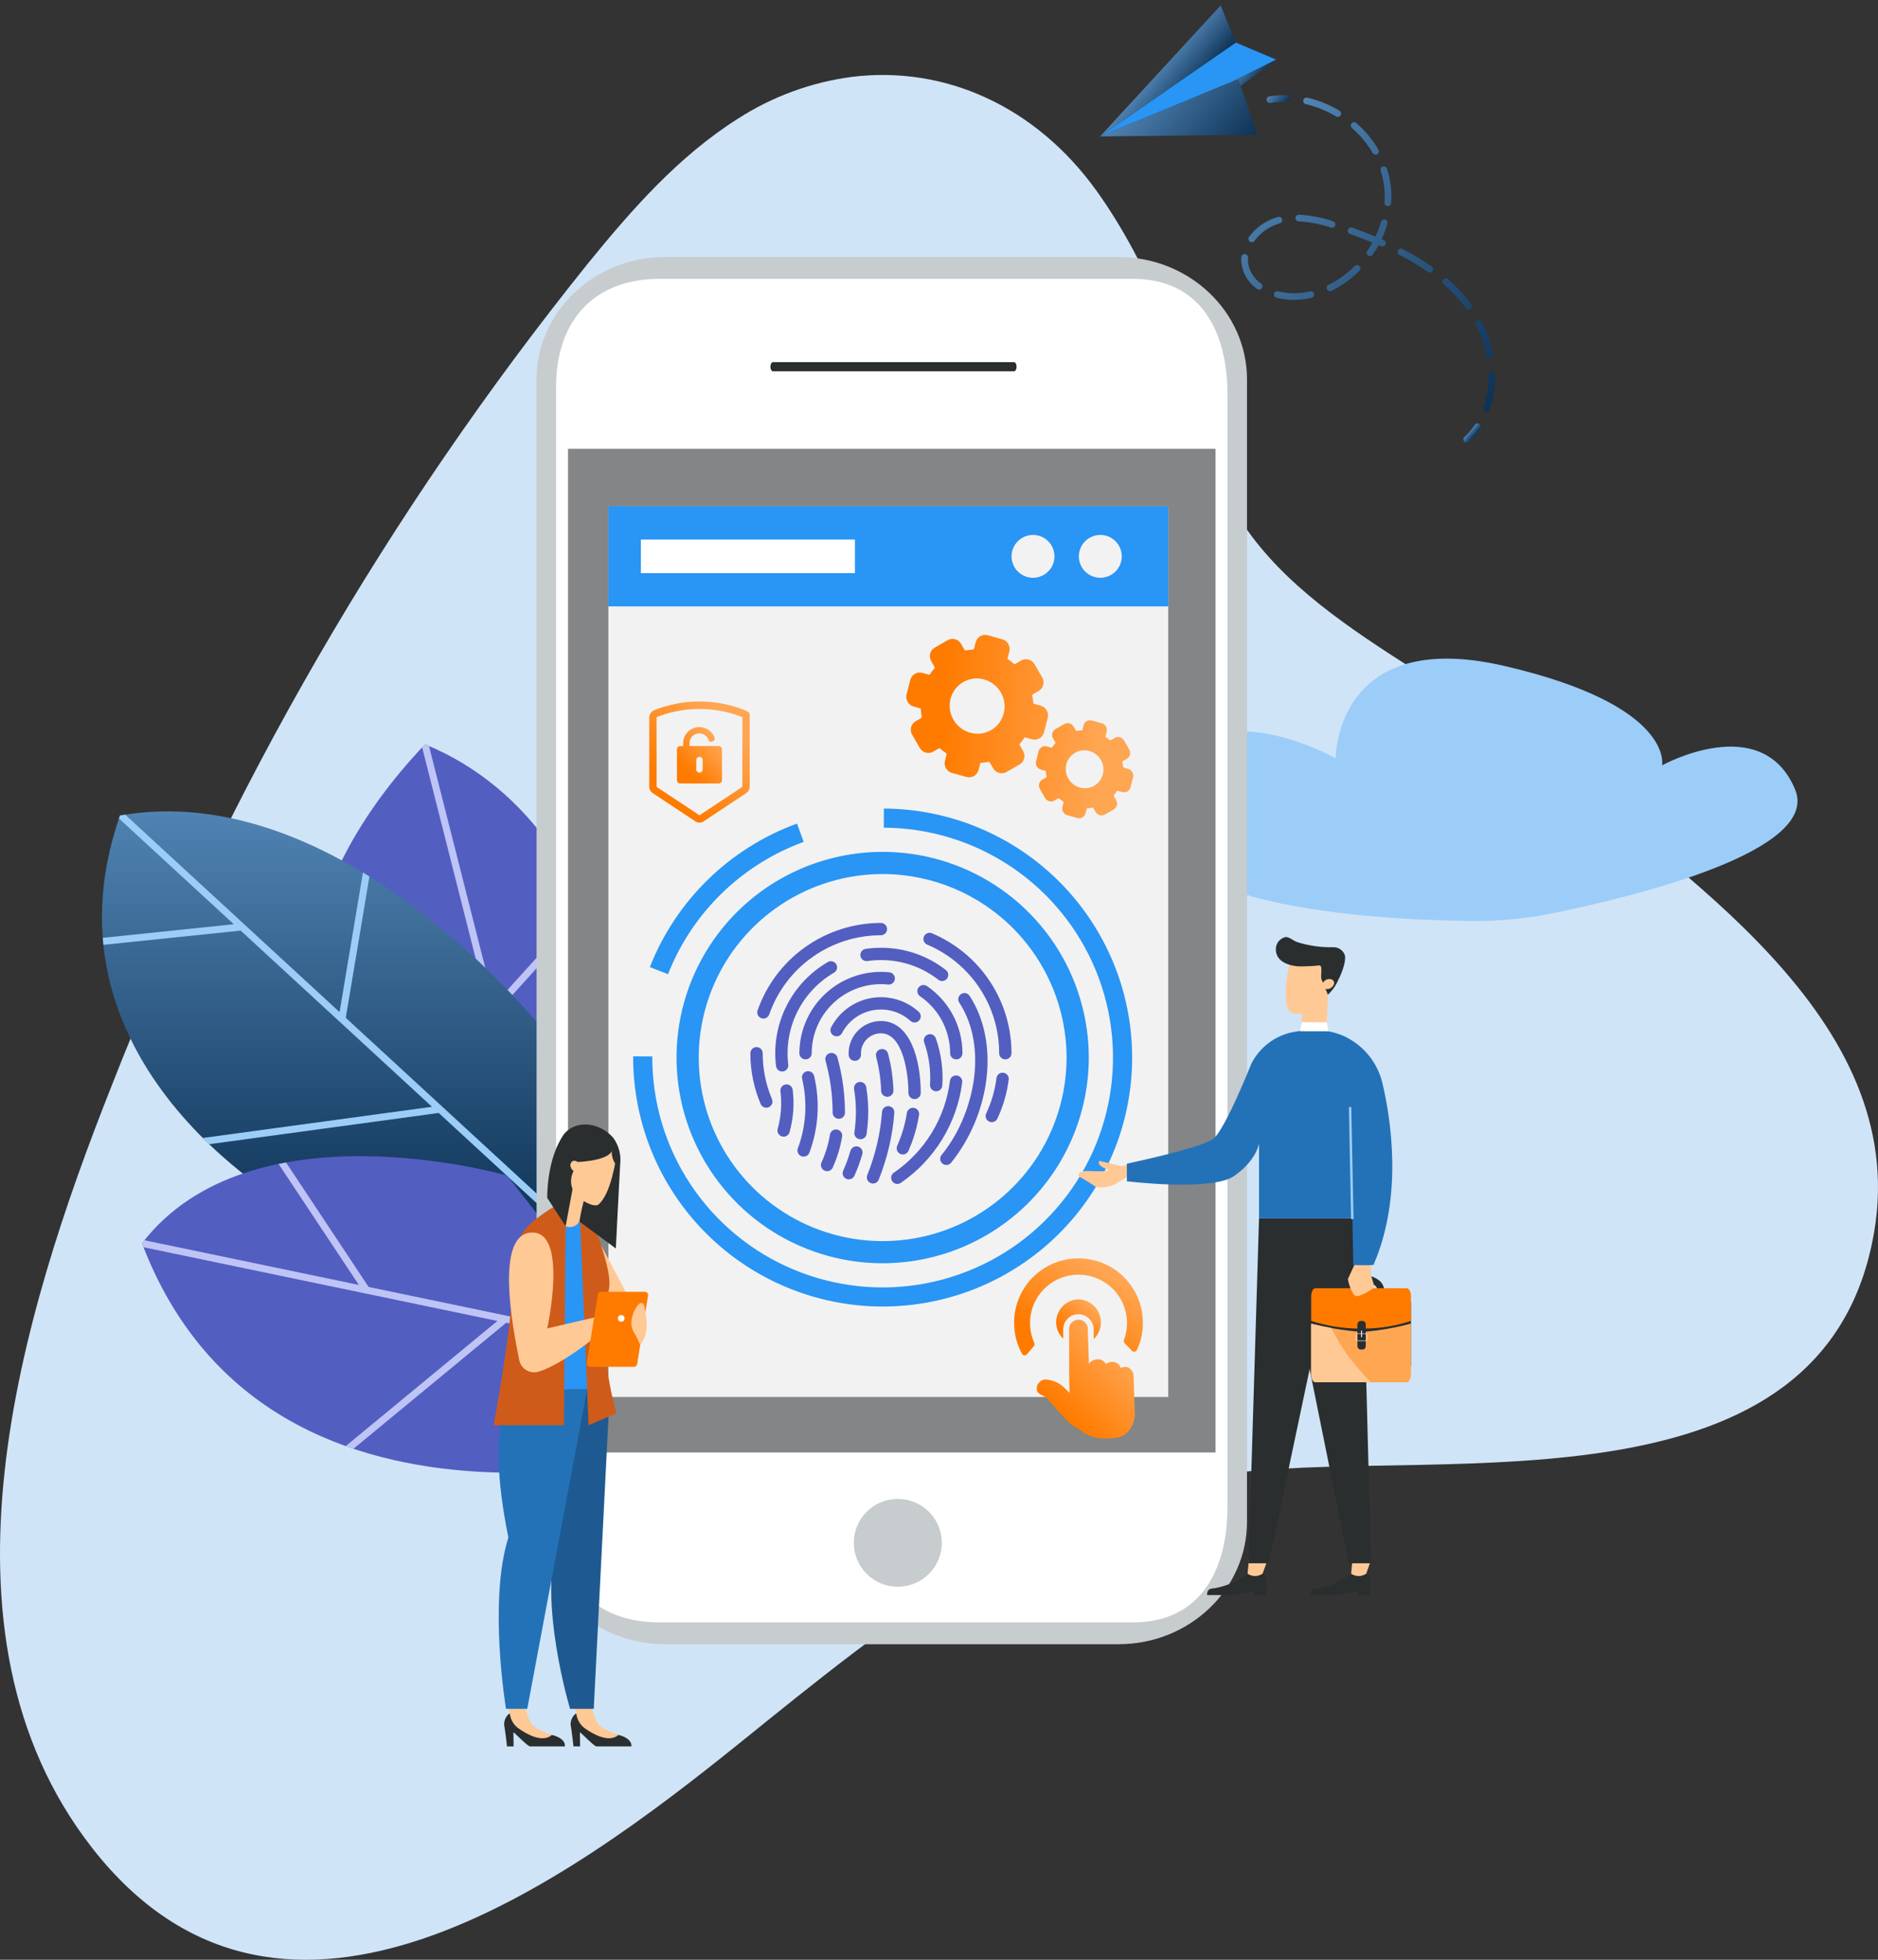 <svg width="207" height="216" viewBox="0 0 207 216" fill="none" xmlns="http://www.w3.org/2000/svg">
<rect x="0" y="0" width="207" height="216" fill="#333333" stroke="none"/>
<path d="M93.905 8.473C89.423 9.062 85.128 10.638 81.331 13.085C74.817 17.198 69.645 23.081 64.792 29.052C42.761 56.464 25.047 87.06 12.26 119.788C2.333 144.842 -8.433 179.814 10.124 203.631C10.289 203.846 10.456 204.059 10.627 204.269C31.556 230.119 62.591 207.364 81.458 192.167C97.888 178.931 115.079 164.65 136.879 162.245C159.784 159.718 201.281 167.134 206.585 135.733C210.563 112.178 185.033 96.16 168.967 82.886C156.08 72.246 137.746 66.374 133.143 49.278C130.545 39.623 126.727 29.196 120.86 21.024C114.158 11.699 104.122 7.206 93.905 8.473Z" fill="#D0E4F7"/>
<path d="M127.334 88.547C124.746 99.923 151.274 101.385 162.203 101.509C165.23 101.542 168.252 101.252 171.219 100.643C180.463 98.746 200.697 93.768 197.858 87C194.197 78.267 183.199 84.355 183.199 84.355C183.199 84.355 184.579 77.763 165.865 73.408C147.15 69.052 147.225 83.564 147.225 83.564C147.225 83.564 130.585 74.257 127.334 88.547Z" fill="#9CCDF8"/>
<path d="M70.641 127.108C70.641 127.108 70.804 91.84 46.844 82.036C16.229 114.341 48.148 144.299 48.148 144.299L70.641 127.108Z" fill="#535EC1"/>
<path d="M46.843 82.036C46.737 82.148 46.634 82.261 46.529 82.373L56.747 122.661L33.578 110.947C33.571 111.236 33.568 111.524 33.569 111.81L56.999 123.656L59.947 135.282L60.618 134.77L54.737 111.594L64.823 100.439C64.705 100.185 64.587 99.931 64.466 99.676L54.508 110.69L47.29 82.229C47.14 82.165 46.996 82.097 46.841 82.035L46.843 82.036Z" fill="#BEC4F5"/>
<path d="M59.547 113.139C59.547 113.139 37.648 85.58 13.224 89.884C3.408 117.989 33.156 133.677 33.156 133.677L63.849 136.503L59.547 113.139Z" fill="url(#paint0_linear)"/>
<path d="M40.003 96.166L37.429 111.55L13.803 89.793C13.61 89.823 13.417 89.852 13.224 89.884C13.185 89.994 13.152 90.103 13.115 90.213L25.769 101.866L11.326 103.365C11.337 103.502 11.351 103.637 11.364 103.775L11.402 104.137L26.528 102.567L47.616 121.986L22.352 125.424C22.588 125.658 22.819 125.886 23.052 126.11L48.355 122.667L63.33 136.458L63.848 136.505L63.71 135.753L38.112 112.179L40.72 96.603C40.482 96.456 40.243 96.31 40.003 96.166Z" fill="#9CCDF8"/>
<path d="M55.908 129.572C55.908 129.572 27.658 121.379 15.651 137.038C29.976 174.677 78.965 159.151 78.965 159.151L55.908 129.572Z" fill="#535EC1"/>
<path d="M15.651 137.038C15.706 137.183 15.763 137.325 15.82 137.468L54.822 145.593L38.108 159.383C38.392 159.486 38.678 159.583 38.965 159.677L55.794 145.792L71.025 148.966L70.289 148.021L40.632 141.845L31.529 128.126C31.254 128.176 30.98 128.23 30.706 128.286L39.553 141.62L15.924 136.698C15.834 136.812 15.741 136.921 15.653 137.037L15.651 137.038Z" fill="#BEC4F5"/>
<path d="M123.278 28.33C131.105 28.33 137.448 34.371 137.448 41.82V167.73C137.448 175.181 131.103 181.221 123.278 181.221H73.312C65.486 181.221 59.143 175.181 59.143 167.73V41.819C59.143 34.369 65.488 28.329 73.312 28.329L123.278 28.33Z" fill="#C7CCCE"/>
<path d="M124.888 30.735C132.285 30.735 135.296 36.443 135.296 43.483V166.066C135.296 173.107 132.285 178.814 124.888 178.814H72.697C65.3 178.814 61.294 174.006 61.294 166.965V42.585C61.294 35.543 65.3 30.735 72.697 30.735H124.888Z" fill="white"/>
<path d="M133.98 49.465H62.611V160.087H133.98V49.465Z" fill="#838586"/>
<path d="M98.958 174.887C99.918 174.887 100.855 174.603 101.653 174.072C102.451 173.54 103.072 172.784 103.439 171.899C103.807 171.015 103.903 170.042 103.715 169.103C103.528 168.164 103.066 167.302 102.388 166.625C101.71 165.948 100.845 165.487 99.904 165.3C98.964 165.113 97.988 165.209 97.102 165.575C96.216 165.942 95.458 166.562 94.925 167.358C94.392 168.154 94.108 169.09 94.108 170.047C94.108 171.331 94.619 172.562 95.528 173.47C96.438 174.377 97.672 174.887 98.958 174.887Z" fill="#C7CCCE"/>
<path d="M111.763 40.927C111.923 40.927 112.051 40.7 112.051 40.421C112.051 40.141 111.923 39.914 111.763 39.914H85.203C85.044 39.914 84.916 40.141 84.916 40.421C84.916 40.7 85.044 40.927 85.203 40.927H111.763Z" fill="#2A2E2F"/>
<path d="M128.768 55.804H67.061V153.972H128.768V55.804Z" fill="#F2F2F2"/>
<path d="M128.768 55.804H67.061V66.834H128.768V55.804Z" fill="#2995F5"/>
<path d="M118.916 61.32C118.916 61.786 119.055 62.243 119.315 62.631C119.574 63.019 119.944 63.321 120.376 63.5C120.808 63.678 121.283 63.725 121.742 63.634C122.201 63.543 122.622 63.318 122.953 62.988C123.283 62.658 123.508 62.238 123.6 61.78C123.691 61.322 123.644 60.848 123.465 60.417C123.286 59.986 122.983 59.617 122.594 59.358C122.205 59.099 121.748 58.96 121.281 58.96C120.97 58.96 120.662 59.021 120.376 59.14C120.089 59.258 119.828 59.432 119.608 59.651C119.389 59.87 119.215 60.13 119.096 60.417C118.977 60.703 118.916 61.01 118.916 61.32V61.32Z" fill="#F2F2F2"/>
<path d="M111.498 61.32C111.498 61.786 111.636 62.243 111.896 62.631C112.156 63.019 112.525 63.321 112.957 63.5C113.389 63.678 113.865 63.725 114.323 63.634C114.782 63.543 115.203 63.318 115.534 62.988C115.865 62.658 116.09 62.238 116.181 61.78C116.272 61.322 116.226 60.848 116.047 60.417C115.868 59.986 115.565 59.617 115.176 59.358C114.787 59.099 114.33 58.96 113.862 58.96C113.552 58.96 113.244 59.021 112.957 59.14C112.67 59.258 112.41 59.432 112.19 59.651C111.971 59.87 111.796 60.13 111.678 60.417C111.559 60.703 111.498 61.01 111.498 61.32V61.32Z" fill="#F2F2F2"/>
<path d="M94.235 59.469H70.641V63.17H94.235V59.469Z" fill="white"/>
<g style="mix-blend-mode:multiply">
<path d="M74.967 86.347H79.231C79.324 86.347 79.413 86.31 79.479 86.245C79.545 86.179 79.582 86.09 79.582 85.997V82.578C79.582 82.486 79.545 82.397 79.479 82.331C79.413 82.265 79.324 82.228 79.231 82.228H76.004V81.865C76.01 81.585 76.128 81.32 76.33 81.127C76.532 80.934 76.802 80.829 77.082 80.834C77.31 80.832 77.532 80.903 77.718 81.035C77.903 81.167 78.042 81.355 78.114 81.57C78.127 81.609 78.147 81.644 78.175 81.674C78.203 81.704 78.237 81.727 78.275 81.741C78.313 81.756 78.354 81.762 78.395 81.759C78.435 81.756 78.475 81.744 78.51 81.724L78.65 81.643C78.704 81.612 78.746 81.562 78.769 81.504C78.791 81.445 78.792 81.38 78.771 81.32C78.632 80.929 78.359 80.598 78.001 80.385C77.643 80.173 77.221 80.092 76.809 80.156C76.398 80.221 76.022 80.428 75.746 80.74C75.471 81.052 75.314 81.451 75.302 81.867V82.23H74.966C74.874 82.23 74.784 82.267 74.719 82.333C74.653 82.398 74.616 82.487 74.616 82.58V85.997C74.616 86.043 74.625 86.089 74.643 86.131C74.66 86.174 74.686 86.212 74.719 86.245C74.751 86.278 74.79 86.303 74.833 86.321C74.875 86.338 74.921 86.347 74.967 86.347ZM76.748 83.768C76.748 83.675 76.785 83.586 76.851 83.52C76.917 83.454 77.006 83.417 77.099 83.417C77.192 83.417 77.282 83.454 77.347 83.52C77.413 83.586 77.45 83.675 77.45 83.768V84.808C77.45 84.901 77.413 84.99 77.347 85.056C77.282 85.121 77.192 85.158 77.099 85.158C77.006 85.158 76.917 85.121 76.851 85.056C76.785 84.99 76.748 84.901 76.748 84.808V83.768Z" fill="url(#paint1_linear)"/>
</g>
<g style="mix-blend-mode:multiply">
<path d="M82.33 78.396C82.293 78.362 82.25 78.336 82.204 78.318L82.003 78.239C78.852 77.005 75.35 77.005 72.198 78.239L72.151 78.257C71.978 78.324 71.828 78.441 71.723 78.595C71.618 78.748 71.562 78.93 71.563 79.115V86.704C71.563 86.845 71.597 86.983 71.664 87.107C71.73 87.231 71.827 87.336 71.944 87.413L76.647 90.531C76.781 90.621 76.939 90.668 77.1 90.668C77.261 90.668 77.419 90.621 77.553 90.531L82.241 87.424C82.363 87.343 82.463 87.234 82.532 87.105C82.601 86.977 82.637 86.833 82.637 86.687V78.79C82.637 78.7 82.607 78.612 82.552 78.54C82.496 78.469 82.418 78.418 82.33 78.396V78.396ZM72.374 79.094C72.374 79.078 72.379 79.062 72.388 79.049C72.397 79.036 72.409 79.026 72.424 79.02C75.429 77.845 78.769 77.845 81.774 79.02L81.824 79.04V86.684C81.825 86.698 81.822 86.711 81.815 86.722C81.809 86.734 81.8 86.744 81.788 86.751L77.143 89.83C77.13 89.838 77.115 89.843 77.099 89.843C77.084 89.843 77.068 89.838 77.055 89.83L72.409 86.751C72.398 86.744 72.389 86.734 72.383 86.722C72.377 86.711 72.374 86.698 72.374 86.684V79.094Z" fill="url(#paint2_linear)"/>
</g>
<path d="M112.774 82.777L112.394 82.119C112.354 82.05 112.406 81.975 112.425 81.957C112.592 81.762 112.747 81.557 112.888 81.342C112.9 81.321 112.917 81.303 112.938 81.292C112.96 81.281 112.984 81.276 113.008 81.279L113.755 81.486C114.032 81.562 114.326 81.525 114.573 81.382C114.82 81.24 114.999 81.004 115.072 80.727L115.49 79.114C115.559 78.837 115.517 78.541 115.372 78.291V78.291C115.228 78.041 114.992 77.856 114.716 77.777L113.962 77.568C113.939 77.558 113.92 77.542 113.907 77.522C113.893 77.501 113.887 77.476 113.888 77.452C113.867 77.194 113.832 76.937 113.78 76.682C113.775 76.657 113.764 76.572 113.83 76.534L114.493 76.152C114.74 76.009 114.919 75.773 114.991 75.495C115.063 75.216 115.022 74.919 114.877 74.668L114.033 73.21C113.888 72.959 113.65 72.775 113.373 72.698C113.095 72.621 112.801 72.658 112.553 72.8L111.89 73.182C111.826 73.219 111.758 73.167 111.737 73.15C111.542 72.979 111.337 72.82 111.123 72.673C111.104 72.661 111.042 72.613 111.059 72.551L111.255 71.795C111.325 71.517 111.282 71.222 111.137 70.972V70.972C110.993 70.721 110.757 70.537 110.482 70.458L108.868 70.012C108.591 69.936 108.297 69.974 108.051 70.116C107.804 70.258 107.624 70.493 107.551 70.771L107.357 71.518C107.348 71.54 107.332 71.559 107.312 71.573C107.292 71.586 107.268 71.592 107.243 71.592C106.986 71.606 106.731 71.637 106.478 71.683C106.45 71.688 106.361 71.699 106.321 71.629L105.937 70.966C105.791 70.715 105.554 70.531 105.276 70.454C104.998 70.377 104.703 70.414 104.456 70.556L103.02 71.384C102.773 71.527 102.595 71.764 102.523 72.041C102.452 72.319 102.493 72.616 102.638 72.866L103.011 73.512C103.024 73.532 103.031 73.555 103.03 73.579C103.029 73.603 103.021 73.625 103.006 73.644C102.817 73.859 102.644 74.087 102.488 74.327C102.476 74.342 102.459 74.354 102.44 74.359C102.422 74.365 102.402 74.365 102.383 74.359L101.659 74.158C101.382 74.083 101.088 74.121 100.842 74.263C100.595 74.405 100.415 74.64 100.342 74.917L99.923 76.534C99.854 76.811 99.896 77.107 100.041 77.357V77.357C100.185 77.607 100.421 77.791 100.696 77.871L101.413 78.069C101.433 78.073 101.451 78.083 101.464 78.097C101.478 78.112 101.487 78.131 101.489 78.15C101.508 78.439 101.547 78.727 101.605 79.011C101.609 79.037 101.605 79.062 101.593 79.084C101.582 79.107 101.564 79.125 101.542 79.136L100.921 79.494C100.674 79.637 100.495 79.873 100.423 80.151C100.351 80.43 100.392 80.727 100.537 80.978L101.38 82.436C101.526 82.687 101.763 82.871 102.041 82.948C102.319 83.025 102.613 82.988 102.861 82.846L103.477 82.491C103.499 82.477 103.523 82.471 103.548 82.472C103.573 82.474 103.597 82.483 103.617 82.499C103.835 82.691 104.065 82.869 104.307 83.029C104.322 83.041 104.334 83.058 104.34 83.077C104.346 83.096 104.346 83.117 104.34 83.136L104.154 83.855C104.084 84.132 104.126 84.428 104.271 84.678V84.678C104.416 84.928 104.651 85.113 104.927 85.192L106.538 85.635C106.815 85.711 107.109 85.674 107.356 85.532C107.603 85.39 107.782 85.154 107.855 84.876L108.043 84.151C108.047 84.131 108.056 84.114 108.071 84.1C108.085 84.087 108.104 84.079 108.123 84.077C108.409 84.06 108.694 84.025 108.975 83.969C108.998 83.966 109.022 83.971 109.043 83.982C109.064 83.993 109.081 84.01 109.091 84.032L109.465 84.677C109.61 84.928 109.848 85.112 110.125 85.189C110.403 85.265 110.698 85.228 110.945 85.086L112.381 84.258C112.629 84.117 112.81 83.882 112.884 83.604C112.957 83.326 112.918 83.028 112.774 82.777V82.777ZM109.239 80.472C108.723 80.769 108.128 80.905 107.53 80.861C106.933 80.817 106.359 80.596 105.881 80.225C105.404 79.855 105.044 79.352 104.847 78.78C104.651 78.208 104.626 77.593 104.777 77.012C104.927 76.431 105.246 75.911 105.694 75.517C106.141 75.123 106.696 74.873 107.289 74.799C107.882 74.725 108.486 74.829 109.025 75.1C109.563 75.37 110.013 75.794 110.316 76.318C110.722 77.021 110.837 77.853 110.635 78.632C110.433 79.411 109.931 80.073 109.239 80.472V80.472ZM123.029 88.189L122.768 87.737C122.741 87.689 122.779 87.639 122.79 87.625C122.904 87.491 123.01 87.35 123.107 87.203C123.115 87.188 123.127 87.176 123.142 87.169C123.157 87.161 123.173 87.158 123.19 87.16L123.703 87.302C123.894 87.354 124.096 87.329 124.266 87.231C124.436 87.133 124.559 86.971 124.609 86.78L124.897 85.669C124.945 85.477 124.915 85.273 124.813 85.1C124.715 84.928 124.553 84.801 124.363 84.747L123.845 84.603C123.803 84.592 123.795 84.539 123.793 84.524C123.78 84.346 123.756 84.169 123.721 83.994C123.718 83.977 123.709 83.919 123.753 83.893L124.209 83.63C124.379 83.532 124.503 83.37 124.553 83.179C124.602 82.987 124.574 82.783 124.474 82.61L123.895 81.609C123.795 81.436 123.631 81.31 123.441 81.257C123.25 81.204 123.047 81.23 122.877 81.328L122.421 81.59C122.377 81.616 122.331 81.58 122.317 81.568C122.183 81.45 122.041 81.341 121.894 81.24C121.881 81.232 121.839 81.199 121.851 81.156L121.986 80.637C122.033 80.446 122.004 80.243 121.904 80.071C121.805 79.899 121.643 79.772 121.454 79.718L120.346 79.411C120.155 79.359 119.953 79.384 119.783 79.482C119.613 79.58 119.49 79.742 119.44 79.933L119.306 80.446C119.3 80.462 119.289 80.475 119.275 80.484C119.261 80.493 119.244 80.497 119.228 80.497C119.051 80.507 118.875 80.528 118.702 80.56C118.684 80.563 118.622 80.571 118.594 80.523L118.335 80.074C118.235 79.902 118.071 79.775 117.881 79.723C117.69 79.67 117.487 79.695 117.317 79.793L116.33 80.362C116.161 80.46 116.038 80.622 115.988 80.813C115.938 81.004 115.967 81.209 116.066 81.381L116.323 81.825C116.332 81.838 116.336 81.855 116.336 81.871C116.335 81.887 116.33 81.903 116.32 81.915C116.19 82.063 116.071 82.22 115.963 82.385C115.955 82.395 115.944 82.403 115.931 82.407C115.918 82.411 115.904 82.411 115.892 82.406L115.392 82.268C115.202 82.216 114.999 82.241 114.829 82.339C114.66 82.437 114.536 82.599 114.486 82.79L114.198 83.9C114.15 84.091 114.18 84.295 114.28 84.467V84.467C114.379 84.639 114.541 84.766 114.731 84.821L115.223 84.957C115.237 84.959 115.249 84.966 115.258 84.976C115.268 84.986 115.273 84.999 115.275 85.013C115.288 85.211 115.315 85.409 115.355 85.604C115.357 85.622 115.354 85.639 115.346 85.655C115.338 85.67 115.326 85.683 115.311 85.69L114.884 85.936C114.715 86.034 114.592 86.196 114.542 86.388C114.492 86.579 114.52 86.783 114.62 86.956L115.2 87.957C115.3 88.13 115.463 88.256 115.654 88.309C115.844 88.362 116.047 88.337 116.217 88.239L116.643 87.993C116.658 87.984 116.675 87.979 116.692 87.98C116.709 87.981 116.726 87.988 116.74 87.998C116.889 88.131 117.048 88.253 117.214 88.363C117.225 88.371 117.233 88.383 117.237 88.396C117.241 88.409 117.241 88.423 117.236 88.436L117.109 88.93C117.06 89.12 117.089 89.324 117.189 89.496C117.288 89.669 117.451 89.797 117.642 89.852L118.749 90.158C118.94 90.211 119.143 90.185 119.312 90.088C119.482 89.99 119.606 89.827 119.655 89.636L119.785 89.136C119.788 89.123 119.795 89.111 119.804 89.102C119.814 89.092 119.827 89.087 119.84 89.085C120.037 89.074 120.232 89.05 120.425 89.012C120.441 89.01 120.457 89.013 120.472 89.02C120.486 89.028 120.498 89.04 120.505 89.054L120.762 89.497C120.862 89.67 121.025 89.796 121.216 89.849C121.406 89.902 121.609 89.876 121.779 89.779L122.766 89.21C122.851 89.161 122.924 89.096 122.983 89.019C123.042 88.941 123.084 88.852 123.109 88.757C123.133 88.662 123.139 88.563 123.125 88.466C123.112 88.368 123.079 88.274 123.029 88.189ZM120.601 86.606C120.246 86.81 119.838 86.903 119.428 86.873C119.017 86.842 118.623 86.69 118.295 86.436C117.967 86.182 117.72 85.836 117.585 85.443C117.45 85.05 117.433 84.628 117.536 84.229C117.64 83.83 117.859 83.472 118.166 83.202C118.473 82.931 118.854 82.76 119.262 82.709C119.669 82.657 120.084 82.729 120.454 82.915C120.824 83.101 121.133 83.392 121.341 83.752C121.62 84.235 121.699 84.806 121.56 85.341C121.421 85.876 121.076 86.331 120.601 86.606V86.606Z" fill="url(#paint3_linear)"/>
<path d="M123.953 148.038L124.764 148.881C124.803 148.921 124.85 148.951 124.903 148.968C124.956 148.986 125.012 148.99 125.067 148.981C125.121 148.972 125.173 148.949 125.217 148.916C125.261 148.882 125.296 148.838 125.32 148.788C125.785 147.791 126.008 146.699 125.97 145.6C125.947 144.665 125.739 143.744 125.357 142.891C124.976 142.037 124.429 141.267 123.747 140.625C123.066 139.983 122.264 139.482 121.388 139.151C120.512 138.82 119.579 138.666 118.643 138.696C117.706 138.727 116.785 138.943 115.933 139.33C115.08 139.718 114.313 140.27 113.676 140.956C113.038 141.641 112.543 142.445 112.219 143.322C111.894 144.199 111.747 145.132 111.786 146.066C111.82 147.164 112.114 148.24 112.644 149.204C112.67 149.253 112.709 149.294 112.755 149.325C112.801 149.355 112.855 149.374 112.91 149.379C112.965 149.385 113.021 149.376 113.072 149.355C113.124 149.334 113.169 149.301 113.205 149.258L113.958 148.364C113.999 148.315 114.025 148.255 114.033 148.192C114.042 148.128 114.032 148.064 114.005 148.006C113.72 147.376 113.561 146.697 113.537 146.006C113.51 145.218 113.658 144.435 113.971 143.711C114.283 142.988 114.753 142.342 115.345 141.821C115.938 141.3 116.639 140.917 117.397 140.699C118.156 140.481 118.954 140.433 119.733 140.559C120.513 140.685 121.254 140.982 121.905 141.429C122.555 141.875 123.099 142.46 123.496 143.141C123.893 143.823 124.133 144.583 124.201 145.368C124.268 146.153 124.16 146.943 123.885 147.682C123.861 147.742 123.855 147.807 123.867 147.87C123.879 147.933 123.909 147.991 123.953 148.038V148.038Z" fill="url(#paint4_linear)"/>
<path d="M125.046 154.646L124.95 151.737C124.96 151.52 124.905 151.306 124.791 151.121C124.678 150.936 124.511 150.789 124.314 150.699C124.07 150.622 123.806 150.642 123.577 150.757L123.527 150.761H123.511C123.47 150.594 123.379 150.444 123.251 150.331C123.122 150.217 122.962 150.145 122.791 150.124C122.634 150.095 122.472 150.1 122.316 150.137C122.16 150.174 122.013 150.242 121.885 150.338C121.79 150.151 121.637 150 121.449 149.908C121.26 149.816 121.047 149.788 120.841 149.828C120.68 149.847 120.524 149.899 120.383 149.98C120.243 150.061 120.121 150.17 120.024 150.3L119.942 147.821C119.926 147.332 119.894 146.847 119.894 146.36C119.864 146.109 119.743 145.878 119.553 145.71C119.364 145.542 119.119 145.45 118.865 145.45C118.714 145.453 118.566 145.488 118.428 145.552C118.291 145.615 118.169 145.707 118.069 145.82C117.892 146.056 117.811 146.351 117.843 146.644V147.833L117.848 151.128C117.827 151.231 117.89 153.519 117.89 153.519C117.689 153.328 117.466 153.109 117.264 152.9C116.75 152.424 116.095 152.128 115.397 152.054C115.169 152.016 114.933 152.065 114.74 152.193C114.693 152.231 114.648 152.273 114.606 152.317C114.453 152.445 114.345 152.618 114.298 152.811C114.25 153.005 114.265 153.208 114.34 153.392C114.447 153.532 114.585 153.645 114.743 153.722C115.059 153.864 115.345 154.064 115.586 154.312C116.047 154.862 117.111 156.088 117.764 156.741C117.898 156.818 118.184 157.085 118.317 157.15C118.622 157.317 118.908 157.516 119.17 157.743C119.366 157.876 119.574 157.992 119.79 158.089C120.433 158.419 121.152 158.572 121.874 158.535C122.756 158.506 123.558 158.531 124.133 157.991H124.164L124.179 157.951C124.475 157.67 124.708 157.33 124.864 156.953C125.02 156.577 125.095 156.172 125.084 155.764C125.074 155.558 125.05 154.79 125.046 154.646Z" fill="url(#paint5_linear)"/>
<path d="M118.796 143.209C118.305 143.239 117.833 143.41 117.438 143.703C117.043 143.995 116.742 144.397 116.571 144.857C116.401 145.318 116.369 145.818 116.479 146.297C116.589 146.776 116.837 147.212 117.191 147.552V146.52C117.191 146.076 117.368 145.651 117.682 145.337C117.997 145.023 118.423 144.847 118.868 144.847C119.313 144.847 119.739 145.023 120.054 145.337C120.368 145.651 120.545 146.076 120.545 146.52L120.551 147.598C120.92 147.247 121.176 146.795 121.285 146.298C121.394 145.802 121.351 145.284 121.163 144.812C120.974 144.339 120.647 143.935 120.225 143.649C119.804 143.364 119.306 143.212 118.796 143.212V143.209Z" fill="url(#paint6_linear)"/>
<path d="M97.178 139.233C92.685 139.212 88.299 137.86 84.575 135.351C80.85 132.841 77.956 129.286 76.257 125.135C74.557 120.984 74.13 116.423 75.028 112.03C75.926 107.636 78.11 103.607 81.303 100.452C84.496 97.296 88.555 95.157 92.966 94.304C97.378 93.45 101.944 93.922 106.087 95.658C110.23 97.394 113.764 100.318 116.242 104.058C118.72 107.799 120.031 112.189 120.009 116.673C119.973 122.684 117.549 128.435 113.269 132.664C108.988 136.894 103.202 139.256 97.178 139.233ZM97.389 96.335C93.379 96.315 89.454 97.483 86.109 99.689C82.765 101.896 80.151 105.042 78.599 108.731C77.046 112.42 76.625 116.486 77.388 120.414C78.151 124.342 80.065 127.956 82.886 130.798C85.708 133.641 89.311 135.585 93.239 136.385C97.168 137.184 101.246 136.803 104.957 135.289C108.669 133.776 111.847 131.198 114.091 127.882C116.334 124.566 117.542 120.66 117.561 116.659C117.581 111.297 115.468 106.145 111.687 102.334C107.905 98.524 102.763 96.366 97.389 96.333L97.389 96.335Z" fill="#2995F5"/>
<path d="M97.154 144.004C89.863 143.96 82.888 141.032 77.757 135.862C72.627 130.692 69.761 123.703 69.789 116.427L71.899 116.438C71.874 121.449 73.34 126.354 76.11 130.534C78.879 134.714 82.829 137.981 87.459 139.921C92.089 141.861 97.192 142.388 102.122 141.434C107.052 140.48 111.587 138.089 115.156 134.563C118.724 131.037 121.164 126.534 122.168 121.624C123.171 116.714 122.693 111.617 120.794 106.978C118.895 102.339 115.66 98.366 111.499 95.562C107.337 92.757 102.435 91.247 97.414 91.223L97.424 89.117C104.717 89.153 111.698 92.079 116.83 97.25C121.962 102.422 124.825 109.416 124.789 116.694C124.754 123.972 121.822 130.938 116.639 136.06C111.457 141.181 104.448 144.038 97.154 144.002V144.004Z" fill="#2995F5"/>
<path d="M88.585 92.789L87.849 90.772C84.177 92.112 80.832 94.215 78.035 96.942C75.239 99.67 73.055 102.959 71.629 106.592L73.633 107.372C74.948 104.023 76.961 100.992 79.539 98.478C82.117 95.963 85.2 94.024 88.585 92.789V92.789Z" fill="#2995F5"/>
<g style="mix-blend-mode:multiply">
<g style="mix-blend-mode:multiply">
<path d="M84.466 122.089C84.332 122.088 84.202 122.049 84.091 121.976C83.979 121.902 83.892 121.797 83.84 121.675C83.09 119.906 82.705 118.005 82.709 116.085C82.709 115.905 82.781 115.733 82.908 115.606C83.035 115.478 83.208 115.407 83.388 115.407C83.568 115.407 83.741 115.478 83.868 115.606C83.996 115.733 84.067 115.905 84.067 116.085C84.064 117.824 84.412 119.545 85.091 121.147C85.135 121.25 85.153 121.362 85.142 121.473C85.132 121.585 85.094 121.692 85.032 121.785C84.97 121.878 84.886 121.955 84.787 122.008C84.689 122.061 84.578 122.089 84.466 122.089H84.466Z" fill="#535EC1"/>
</g>
<g style="mix-blend-mode:multiply">
<path d="M109.316 123.682C109.202 123.682 109.089 123.653 108.989 123.598C108.889 123.543 108.804 123.464 108.743 123.368C108.682 123.271 108.646 123.161 108.639 123.047C108.631 122.933 108.653 122.819 108.702 122.716C109.282 121.486 109.665 120.172 109.835 118.823C109.846 118.735 109.875 118.649 109.919 118.572C109.963 118.495 110.022 118.427 110.092 118.372C110.163 118.317 110.243 118.277 110.329 118.254C110.415 118.23 110.505 118.224 110.594 118.235C110.682 118.246 110.768 118.274 110.845 118.318C110.923 118.362 110.991 118.421 111.045 118.492C111.1 118.562 111.141 118.642 111.164 118.728C111.188 118.814 111.194 118.904 111.183 118.992C110.995 120.482 110.573 121.934 109.932 123.293C109.877 123.409 109.79 123.508 109.681 123.577C109.572 123.646 109.445 123.682 109.316 123.682V123.682Z" fill="#535EC1"/>
</g>
<g style="mix-blend-mode:multiply">
<path d="M110.811 116.763C110.631 116.763 110.458 116.691 110.331 116.564C110.203 116.437 110.132 116.265 110.132 116.085C110.135 113.527 109.381 111.026 107.965 108.894C106.549 106.762 104.534 105.095 102.172 104.102C102.013 104.027 101.89 103.894 101.827 103.73C101.764 103.567 101.768 103.385 101.836 103.224C101.904 103.063 102.033 102.934 102.194 102.865C102.355 102.796 102.537 102.792 102.701 102.853C105.309 103.95 107.534 105.791 109.098 108.145C110.661 110.499 111.494 113.261 111.49 116.085C111.49 116.265 111.419 116.437 111.291 116.564C111.164 116.691 110.991 116.763 110.811 116.763V116.763Z" fill="#535EC1"/>
</g>
<g style="mix-blend-mode:multiply">
<path d="M84.146 112.265C84.038 112.265 83.931 112.239 83.835 112.189C83.738 112.14 83.655 112.068 83.593 111.98C83.53 111.892 83.489 111.79 83.474 111.683C83.458 111.576 83.469 111.466 83.504 111.364C84.488 108.549 86.325 106.109 88.761 104.382C91.196 102.655 94.11 101.726 97.097 101.724C97.278 101.724 97.45 101.796 97.578 101.923C97.705 102.05 97.777 102.222 97.777 102.402C97.777 102.582 97.705 102.754 97.578 102.881C97.45 103.009 97.278 103.08 97.097 103.08C94.391 103.081 91.752 103.922 89.546 105.486C87.341 107.05 85.677 109.26 84.786 111.81C84.739 111.942 84.653 112.057 84.538 112.139C84.424 112.221 84.287 112.265 84.146 112.265V112.265Z" fill="#535EC1"/>
</g>
<g style="mix-blend-mode:multiply">
<path d="M86.21 118.097C86.044 118.097 85.884 118.036 85.76 117.926C85.636 117.816 85.557 117.665 85.537 117.501C85.261 115.241 85.654 112.951 86.669 110.912C87.684 108.874 89.276 107.177 91.247 106.033C91.324 105.988 91.409 105.959 91.498 105.947C91.586 105.935 91.676 105.94 91.762 105.963C91.849 105.986 91.93 106.025 92.001 106.079C92.072 106.133 92.131 106.2 92.176 106.277C92.221 106.354 92.25 106.439 92.262 106.527C92.274 106.616 92.269 106.705 92.246 106.791C92.223 106.877 92.183 106.958 92.129 107.029C92.075 107.1 92.008 107.159 91.931 107.204C90.189 108.216 88.783 109.715 87.886 111.516C86.989 113.317 86.641 115.341 86.886 117.337C86.907 117.516 86.857 117.695 86.746 117.837C86.635 117.979 86.472 118.07 86.293 118.092C86.266 118.095 86.238 118.097 86.21 118.097V118.097Z" fill="#535EC1"/>
</g>
<g style="mix-blend-mode:multiply">
<path d="M103.84 108.127C103.689 108.127 103.542 108.077 103.423 107.984C101.62 106.572 99.392 105.809 97.1 105.817C96.602 105.817 96.105 105.853 95.612 105.924C95.434 105.949 95.252 105.903 95.108 105.796C94.964 105.688 94.868 105.528 94.842 105.35C94.817 105.172 94.863 104.991 94.971 104.847C95.079 104.703 95.239 104.607 95.418 104.582C95.975 104.502 96.537 104.461 97.1 104.461C99.695 104.453 102.217 105.318 104.259 106.916C104.37 107.003 104.452 107.123 104.492 107.258C104.532 107.393 104.529 107.537 104.483 107.671C104.438 107.804 104.351 107.92 104.236 108.002C104.121 108.084 103.983 108.128 103.842 108.128L103.84 108.127Z" fill="#535EC1"/>
</g>
<g style="mix-blend-mode:multiply">
<path d="M104.311 128.4C104.182 128.4 104.056 128.364 103.948 128.295C103.839 128.226 103.753 128.128 103.698 128.012C103.643 127.896 103.622 127.767 103.637 127.64C103.653 127.512 103.705 127.392 103.786 127.293C107.316 122.997 109.011 115.543 105.737 110.505C105.687 110.431 105.653 110.347 105.636 110.259C105.618 110.171 105.619 110.08 105.637 109.992C105.655 109.904 105.691 109.821 105.742 109.747C105.792 109.673 105.857 109.609 105.933 109.561C106.008 109.512 106.093 109.478 106.181 109.462C106.27 109.446 106.36 109.448 106.448 109.467C106.536 109.486 106.619 109.523 106.693 109.575C106.766 109.626 106.829 109.692 106.877 109.768C108.549 112.341 109.191 115.714 108.683 119.267C108.214 122.516 106.887 125.583 104.837 128.152C104.773 128.23 104.693 128.292 104.602 128.335C104.511 128.378 104.412 128.401 104.311 128.4V128.4Z" fill="#535EC1"/>
</g>
<g style="mix-blend-mode:multiply">
<path d="M97.802 120.884C97.626 120.884 97.457 120.816 97.331 120.694C97.204 120.572 97.13 120.406 97.124 120.231C97.08 118.961 96.894 117.7 96.569 116.471C96.546 116.385 96.54 116.295 96.552 116.207C96.563 116.119 96.592 116.033 96.637 115.956C96.682 115.879 96.741 115.812 96.812 115.758C96.883 115.703 96.963 115.664 97.05 115.641C97.136 115.618 97.226 115.612 97.314 115.624C97.403 115.635 97.488 115.664 97.565 115.709C97.642 115.753 97.71 115.812 97.764 115.883C97.819 115.954 97.859 116.034 97.882 116.12C98.233 117.447 98.434 118.809 98.481 120.18C98.488 120.36 98.423 120.535 98.3 120.667C98.178 120.799 98.008 120.877 97.828 120.883L97.802 120.884Z" fill="#535EC1"/>
</g>
<g style="mix-blend-mode:multiply">
<path d="M96.224 130.446C96.113 130.445 96.004 130.418 95.906 130.366C95.808 130.314 95.724 130.239 95.662 130.147C95.6 130.056 95.561 129.95 95.549 129.84C95.537 129.73 95.552 129.618 95.593 129.516C96.49 127.288 97.04 124.937 97.222 122.544C97.229 122.455 97.252 122.369 97.292 122.289C97.332 122.209 97.387 122.138 97.455 122.08C97.522 122.022 97.6 121.977 97.685 121.949C97.77 121.921 97.859 121.909 97.948 121.916C98.037 121.922 98.124 121.946 98.204 121.986C98.283 122.025 98.355 122.08 98.413 122.148C98.471 122.215 98.516 122.293 98.544 122.377C98.573 122.462 98.584 122.551 98.578 122.64C98.385 125.173 97.804 127.662 96.855 130.019C96.805 130.145 96.718 130.253 96.605 130.329C96.493 130.405 96.36 130.446 96.224 130.446V130.446Z" fill="#535EC1"/>
</g>
<g style="mix-blend-mode:multiply">
<path d="M86.371 125.283C86.266 125.283 86.162 125.258 86.068 125.211C85.974 125.164 85.892 125.096 85.829 125.012C85.766 124.929 85.723 124.831 85.703 124.728C85.684 124.625 85.689 124.519 85.718 124.418C86.095 123.072 86.199 121.664 86.023 120.277C86.001 120.099 86.05 119.919 86.161 119.777C86.272 119.635 86.435 119.543 86.614 119.521C86.792 119.499 86.973 119.549 87.115 119.659C87.257 119.77 87.349 119.932 87.371 120.111C87.569 121.679 87.451 123.27 87.024 124.791C86.983 124.933 86.898 125.057 86.78 125.146C86.662 125.235 86.519 125.283 86.371 125.283V125.283Z" fill="#535EC1"/>
</g>
<g style="mix-blend-mode:multiply">
<path d="M105.408 116.763C105.319 116.763 105.231 116.745 105.148 116.711C105.065 116.677 104.99 116.627 104.927 116.564C104.864 116.502 104.814 116.427 104.78 116.344C104.745 116.262 104.728 116.174 104.728 116.085C104.727 114.847 104.425 113.628 103.847 112.534C103.268 111.439 102.431 110.501 101.408 109.802C101.26 109.7 101.158 109.544 101.125 109.367C101.092 109.19 101.13 109.008 101.232 108.859C101.334 108.711 101.491 108.609 101.668 108.576C101.845 108.543 102.028 108.582 102.177 108.684C103.382 109.508 104.368 110.612 105.049 111.902C105.73 113.192 106.086 114.627 106.087 116.085C106.086 116.265 106.015 116.437 105.888 116.564C105.761 116.691 105.588 116.762 105.408 116.763V116.763Z" fill="#535EC1"/>
</g>
<g style="mix-blend-mode:multiply">
<path d="M88.791 116.763C88.61 116.763 88.438 116.691 88.31 116.564C88.183 116.437 88.111 116.265 88.111 116.085C88.112 114.83 88.377 113.589 88.889 112.442C89.4 111.295 90.147 110.268 91.081 109.427C92.015 108.586 93.115 107.95 94.311 107.56C95.507 107.17 96.771 107.035 98.022 107.162C98.112 107.171 98.198 107.196 98.278 107.238C98.357 107.28 98.427 107.338 98.484 107.407C98.541 107.476 98.584 107.556 98.61 107.641C98.636 107.727 98.644 107.817 98.635 107.906C98.626 107.995 98.599 108.082 98.557 108.16C98.514 108.239 98.456 108.308 98.386 108.365C98.316 108.421 98.236 108.463 98.15 108.488C98.064 108.513 97.973 108.521 97.884 108.511C97.624 108.484 97.362 108.47 97.1 108.469C95.076 108.471 93.137 109.274 91.706 110.702C90.276 112.129 89.471 114.065 89.469 116.084C89.469 116.263 89.398 116.436 89.271 116.563C89.143 116.691 88.971 116.762 88.791 116.763Z" fill="#535EC1"/>
</g>
<g style="mix-blend-mode:multiply">
<path d="M88.578 127.482C88.468 127.482 88.36 127.455 88.263 127.405C88.165 127.354 88.082 127.28 88.019 127.19C87.957 127.1 87.917 126.997 87.904 126.888C87.89 126.779 87.903 126.669 87.942 126.566C88.856 124.116 89.02 121.45 88.413 118.907C88.391 118.82 88.386 118.729 88.399 118.64C88.412 118.551 88.443 118.466 88.49 118.389C88.536 118.312 88.597 118.245 88.67 118.192C88.743 118.139 88.825 118.101 88.913 118.08C89 118.059 89.091 118.056 89.18 118.07C89.269 118.084 89.354 118.116 89.43 118.164C89.507 118.211 89.573 118.274 89.625 118.347C89.677 118.42 89.714 118.503 89.734 118.591C90.405 121.397 90.224 124.339 89.214 127.042C89.166 127.171 89.079 127.283 88.965 127.361C88.851 127.44 88.716 127.482 88.578 127.482V127.482Z" fill="#535EC1"/>
</g>
<g style="mix-blend-mode:multiply">
<path d="M98.905 130.491C98.76 130.491 98.618 130.445 98.502 130.359C98.385 130.274 98.299 130.153 98.256 130.015C98.213 129.877 98.215 129.729 98.263 129.592C98.31 129.455 98.4 129.337 98.519 129.255C100.21 128.098 101.636 126.596 102.703 124.849C103.77 123.101 104.454 121.148 104.709 119.118C104.721 119.03 104.75 118.945 104.795 118.868C104.84 118.791 104.899 118.723 104.97 118.669C105.041 118.615 105.122 118.576 105.208 118.553C105.295 118.53 105.384 118.525 105.473 118.537C105.561 118.548 105.646 118.578 105.724 118.622C105.801 118.667 105.868 118.726 105.922 118.797C105.976 118.868 106.016 118.949 106.039 119.035C106.062 119.121 106.067 119.21 106.056 119.299C105.776 121.517 105.028 123.65 103.862 125.559C102.696 127.468 101.137 129.108 99.289 130.372C99.176 130.45 99.042 130.492 98.905 130.491V130.491Z" fill="#535EC1"/>
</g>
<g style="mix-blend-mode:multiply">
<path d="M92.212 114.221C92.095 114.221 91.98 114.191 91.879 114.134C91.777 114.077 91.692 113.994 91.632 113.894C91.571 113.795 91.537 113.681 91.534 113.565C91.53 113.449 91.556 113.333 91.61 113.23C92.048 112.392 92.673 111.665 93.437 111.106C94.201 110.546 95.083 110.169 96.016 110.004C96.949 109.839 97.907 109.889 98.817 110.151C99.727 110.414 100.565 110.881 101.266 111.517C101.332 111.577 101.385 111.65 101.423 111.73C101.461 111.811 101.483 111.898 101.487 111.987C101.491 112.076 101.478 112.165 101.447 112.248C101.417 112.332 101.371 112.409 101.311 112.475C101.251 112.541 101.178 112.594 101.097 112.632C101.017 112.67 100.929 112.691 100.84 112.696C100.751 112.7 100.662 112.686 100.578 112.656C100.494 112.626 100.417 112.58 100.351 112.52C99.804 112.023 99.15 111.658 98.44 111.454C97.729 111.249 96.981 111.21 96.253 111.339C95.525 111.468 94.836 111.762 94.24 112.199C93.644 112.635 93.156 113.203 92.814 113.857C92.757 113.967 92.67 114.059 92.564 114.123C92.458 114.188 92.336 114.222 92.212 114.221Z" fill="#535EC1"/>
</g>
<g style="mix-blend-mode:multiply">
<path d="M92.456 123.311C92.276 123.311 92.103 123.24 91.976 123.113C91.849 122.987 91.777 122.815 91.776 122.635C91.773 120.7 91.509 118.774 90.993 116.909C90.945 116.736 90.968 116.551 91.057 116.394C91.145 116.238 91.293 116.123 91.467 116.075C91.64 116.027 91.826 116.05 91.983 116.139C92.139 116.227 92.254 116.375 92.302 116.548C92.851 118.53 93.132 120.576 93.136 122.633C93.137 122.722 93.119 122.81 93.085 122.892C93.051 122.975 93.001 123.05 92.939 123.113C92.876 123.176 92.801 123.226 92.718 123.26C92.636 123.294 92.548 123.312 92.458 123.312L92.456 123.311Z" fill="#535EC1"/>
</g>
<g style="mix-blend-mode:multiply">
<path d="M91.165 129.083C91.068 129.084 90.972 129.063 90.884 129.023C90.803 128.986 90.73 128.933 90.669 128.868C90.608 128.803 90.561 128.727 90.529 128.644C90.498 128.56 90.483 128.472 90.486 128.383C90.489 128.294 90.51 128.206 90.547 128.125C90.991 127.148 91.305 126.116 91.479 125.057C91.493 124.969 91.524 124.884 91.571 124.808C91.618 124.732 91.68 124.665 91.752 124.613C91.825 124.56 91.907 124.523 91.994 124.502C92.082 124.482 92.172 124.479 92.26 124.493C92.349 124.508 92.433 124.539 92.51 124.587C92.586 124.634 92.652 124.696 92.704 124.769C92.756 124.841 92.793 124.924 92.813 125.011C92.833 125.098 92.835 125.188 92.82 125.277C92.626 126.454 92.278 127.6 91.784 128.686C91.73 128.805 91.643 128.905 91.533 128.976C91.423 129.046 91.295 129.084 91.165 129.083V129.083Z" fill="#535EC1"/>
</g>
<g style="mix-blend-mode:multiply">
<path d="M103.188 120.275C103.174 120.275 103.159 120.275 103.145 120.275C103.055 120.27 102.968 120.247 102.888 120.207C102.808 120.168 102.737 120.114 102.678 120.047C102.619 119.98 102.573 119.902 102.545 119.818C102.516 119.734 102.504 119.645 102.509 119.556C102.613 117.975 102.395 116.39 101.87 114.896C101.839 114.811 101.825 114.722 101.829 114.632C101.833 114.542 101.854 114.454 101.893 114.372C101.931 114.291 101.985 114.218 102.052 114.158C102.119 114.097 102.198 114.051 102.283 114.021C102.368 113.991 102.458 113.979 102.548 113.984C102.638 113.989 102.726 114.013 102.807 114.052C102.888 114.092 102.96 114.147 103.019 114.215C103.078 114.283 103.124 114.362 103.152 114.447C103.737 116.112 103.98 117.878 103.865 119.639C103.855 119.811 103.779 119.973 103.653 120.091C103.527 120.209 103.361 120.275 103.188 120.275Z" fill="#535EC1"/>
</g>
<g style="mix-blend-mode:multiply">
<path d="M93.558 129.984C93.445 129.984 93.334 129.956 93.234 129.902C93.135 129.848 93.05 129.77 92.989 129.675C92.927 129.581 92.89 129.472 92.881 129.359C92.873 129.247 92.892 129.134 92.938 129.03C93.258 128.313 93.529 127.575 93.747 126.821C93.801 126.653 93.918 126.512 94.074 126.428C94.23 126.345 94.412 126.325 94.583 126.374C94.753 126.423 94.897 126.536 94.985 126.69C95.073 126.843 95.097 127.024 95.052 127.195C94.816 128.009 94.525 128.806 94.179 129.58C94.126 129.7 94.039 129.802 93.929 129.874C93.819 129.946 93.69 129.984 93.558 129.984V129.984Z" fill="#535EC1"/>
</g>
<g style="mix-blend-mode:multiply">
<path d="M94.846 125.567C94.811 125.568 94.777 125.565 94.743 125.56C94.565 125.533 94.405 125.437 94.298 125.292C94.191 125.147 94.146 124.966 94.173 124.788C94.41 123.207 94.398 121.598 94.135 120.02C94.11 119.845 94.155 119.667 94.26 119.524C94.365 119.381 94.522 119.285 94.697 119.256C94.872 119.227 95.051 119.268 95.197 119.369C95.342 119.47 95.442 119.624 95.476 119.798C95.568 120.353 95.632 120.913 95.668 121.474C95.742 122.649 95.692 123.827 95.516 124.991C95.492 125.151 95.411 125.297 95.288 125.403C95.165 125.509 95.008 125.567 94.846 125.567Z" fill="#535EC1"/>
</g>
<g style="mix-blend-mode:multiply">
<path d="M100.808 121.139C100.628 121.139 100.455 121.067 100.328 120.94C100.201 120.813 100.129 120.641 100.129 120.461C100.129 118.187 99.496 113.889 97.099 113.889C96.516 113.889 95.956 114.121 95.544 114.533C95.131 114.944 94.899 115.503 94.898 116.085C94.898 116.126 94.898 116.168 94.902 116.207C94.907 116.296 94.894 116.385 94.865 116.469C94.835 116.553 94.79 116.63 94.73 116.697C94.671 116.763 94.599 116.817 94.518 116.856C94.438 116.895 94.351 116.917 94.262 116.922C94.173 116.927 94.084 116.914 93.999 116.885C93.915 116.856 93.838 116.81 93.771 116.751C93.705 116.691 93.65 116.62 93.612 116.539C93.573 116.459 93.55 116.372 93.546 116.283C93.542 116.218 93.54 116.151 93.54 116.085C93.541 115.143 93.916 114.24 94.584 113.574C95.251 112.908 96.156 112.534 97.099 112.533C100.338 112.533 101.488 116.803 101.488 120.461C101.488 120.641 101.416 120.813 101.289 120.94C101.161 121.067 100.988 121.139 100.808 121.139V121.139Z" fill="#535EC1"/>
</g>
<g style="mix-blend-mode:multiply">
<path d="M99.512 127.242C99.417 127.242 99.323 127.222 99.236 127.183C99.154 127.147 99.081 127.095 99.019 127.03C98.957 126.966 98.909 126.89 98.877 126.807C98.845 126.724 98.829 126.635 98.832 126.546C98.834 126.457 98.854 126.369 98.89 126.288C99.405 125.135 99.764 123.919 99.957 122.672C99.985 122.494 100.082 122.335 100.227 122.229C100.373 122.122 100.555 122.078 100.733 122.106C100.911 122.134 101.07 122.231 101.177 122.376C101.283 122.521 101.327 122.702 101.3 122.88C101.088 124.246 100.695 125.577 100.132 126.84C100.079 126.959 99.992 127.061 99.882 127.132C99.772 127.204 99.643 127.242 99.512 127.242V127.242Z" fill="#535EC1"/>
</g>
</g>
<path d="M137.51 173.446C136.515 174.215 135.357 174.746 134.124 174.999C133.606 175.132 133.047 174.955 133.047 175.808H135.904L138.28 175.397V175.808H139.563C139.563 175.808 139.92 173.714 139.17 173.446H137.51Z" fill="#2A2E2F"/>
<path d="M137.655 171.944L137.51 173.448C137.739 173.606 138.01 173.696 138.288 173.705C138.567 173.715 138.843 173.644 139.082 173.501L139.17 173.448L139.704 171.944H137.655Z" fill="#FFC996"/>
<path d="M148.928 173.446C147.933 174.215 146.774 174.746 145.542 174.999C145.023 175.132 144.464 174.955 144.464 175.808H147.32L149.696 175.397V175.808H150.979C150.979 175.808 151.337 173.714 150.587 173.446H148.928Z" fill="#2A2E2F"/>
<path d="M149.072 171.944L148.928 173.448C149.157 173.606 149.427 173.696 149.706 173.705C149.985 173.715 150.26 173.644 150.5 173.501L150.588 173.448L151.121 171.944H149.072Z" fill="#FFC996"/>
<path d="M142.061 134.292H138.774L137.619 172.301H139.84L146.364 141.366L142.061 134.292Z" fill="#2A2E2F"/>
<path d="M140.995 134.292L148.677 172.301H151.121L150.121 134.292H140.995Z" fill="#2A2E2F"/>
<path d="M147.669 142.649L148.405 142.597C148.4 142.266 148.523 141.945 148.747 141.701C148.934 141.542 149.151 141.422 149.385 141.347C149.619 141.272 149.865 141.244 150.11 141.265C150.637 141.216 151.163 141.371 151.58 141.697C151.748 141.86 151.845 142.083 151.849 142.316L152.586 142.358C152.591 142.148 152.553 141.939 152.474 141.743C152.395 141.548 152.278 141.371 152.128 141.223C151.854 140.982 151.534 140.8 151.187 140.686C150.84 140.571 150.474 140.528 150.111 140.558C149.763 140.533 149.415 140.58 149.087 140.695C148.759 140.81 148.457 140.991 148.202 141.226C148.023 141.416 147.884 141.64 147.793 141.884C147.701 142.129 147.659 142.389 147.669 142.649Z" fill="#2A2E2F"/>
<path d="M144.525 150.565H155.524V143.503H144.525V150.565Z" fill="#2A2E2F"/>
<path d="M149.622 148.264C149.622 148.695 149.828 148.744 150.081 148.744C150.334 148.744 150.54 148.695 150.54 148.264V146.769C152.225 146.62 153.893 146.322 155.524 145.878V151.449C155.524 151.946 155.331 152.35 155.038 152.35H145.011C144.717 152.35 144.525 151.946 144.525 151.449V145.897C146.199 146.317 147.903 146.605 149.622 146.758V148.264Z" fill="#FFA653"/>
<path d="M146.743 146.37C147.234 147.372 147.804 148.334 148.448 149.246C149.258 150.335 150.138 151.37 151.082 152.345H145.011C144.717 152.345 144.525 151.941 144.525 151.444V145.892C145.556 146.132 146.156 146.266 146.743 146.37Z" fill="#FFC996"/>
<path d="M145.011 141.988H155.038C155.332 141.988 155.524 142.391 155.524 142.889V145.589C153.914 146.116 152.234 146.401 150.54 146.434V146.068C150.54 145.637 150.334 145.589 150.081 145.589C149.828 145.589 149.622 145.637 149.622 146.068V146.432C147.891 146.403 146.173 146.119 144.525 145.589V142.889C144.525 142.391 144.718 141.988 145.011 141.988Z" fill="#FF7B00"/>
<path d="M149.479 147.617V147.152C149.479 147.1 149.5 147.05 149.537 147.012C149.575 146.975 149.625 146.954 149.678 146.954H150.473C150.526 146.954 150.577 146.975 150.614 147.012C150.652 147.049 150.673 147.1 150.673 147.152V147.617C150.673 147.669 150.652 147.72 150.614 147.757C150.577 147.794 150.526 147.815 150.473 147.815H149.678C149.625 147.815 149.575 147.794 149.537 147.757C149.5 147.72 149.479 147.669 149.479 147.617V147.617ZM149.678 147.011C149.64 147.011 149.604 147.026 149.578 147.052C149.551 147.079 149.536 147.115 149.536 147.152V147.617C149.536 147.654 149.551 147.69 149.578 147.717C149.604 147.743 149.64 147.758 149.678 147.759H150.473C150.511 147.759 150.547 147.744 150.574 147.717C150.601 147.69 150.616 147.654 150.616 147.617V147.152C150.616 147.134 150.612 147.115 150.605 147.098C150.598 147.081 150.587 147.065 150.574 147.052C150.561 147.039 150.545 147.029 150.528 147.022C150.511 147.015 150.492 147.011 150.473 147.011H149.678Z" fill="white"/>
<path d="M150.025 147.332C150.026 147.338 150.027 147.345 150.03 147.351C150.033 147.357 150.036 147.362 150.041 147.366C150.046 147.371 150.051 147.374 150.058 147.376C150.064 147.379 150.07 147.38 150.077 147.38C150.083 147.38 150.09 147.379 150.096 147.376C150.102 147.374 150.107 147.371 150.112 147.366C150.117 147.362 150.121 147.357 150.123 147.351C150.126 147.345 150.127 147.338 150.128 147.332V146.686C150.127 146.68 150.126 146.674 150.123 146.668C150.121 146.662 150.117 146.657 150.112 146.652C150.107 146.648 150.102 146.644 150.096 146.642C150.09 146.64 150.083 146.639 150.077 146.639V146.639C150.07 146.639 150.064 146.64 150.058 146.642C150.051 146.644 150.046 146.648 150.041 146.652C150.036 146.657 150.033 146.662 150.03 146.668C150.027 146.674 150.026 146.68 150.025 146.686V147.332Z" fill="white"/>
<path d="M122.965 128.641C122.501 128.935 121.963 129.09 121.413 129.09C120.499 129.166 118.552 128.768 118.923 129.67C119.799 130.139 120.77 130.799 120.77 130.799C121.492 130.955 122.245 130.857 122.903 130.523L124.608 129.484C124.608 129.484 124.755 128.528 124.77 128.484L124.379 128.325C123.927 128.503 123.45 128.61 122.965 128.641Z" fill="#FFC996"/>
<path d="M122.652 129.042C122.622 129.082 122.588 129.119 122.551 129.152C122.672 129.201 122.786 129.256 122.904 129.314C123.383 129.327 123.861 129.354 124.339 129.372C124.309 129.097 124.269 128.71 124.271 128.682L121.161 127.943C121.161 127.943 120.91 128.27 121.478 128.622C121.838 128.838 122.237 128.981 122.652 129.042V129.042Z" fill="#FFC996"/>
<path d="M149.601 138.716L148.567 140.984C148.668 141.603 148.899 142.193 149.247 142.716C149.315 142.787 149.404 142.835 149.5 142.855C149.597 142.874 149.697 142.864 149.788 142.825C150.356 142.624 150.891 142.34 151.376 141.983C151.414 141.924 151.439 141.856 151.448 141.787C151.456 141.717 151.449 141.646 151.426 141.579L151.125 140.581L151.088 138.253L149.601 138.716Z" fill="#FFC996"/>
<path d="M143.514 111.447L143.479 114.486L146.192 114.34L146.363 109.629L143.514 111.447Z" fill="#FFC996"/>
<path d="M143.062 111.728C142.742 111.747 142.425 111.671 142.148 111.511C141.054 109.927 142.3 105.647 142.3 105.647L144.047 104.913L146.268 106.295L146.394 109.162C146.406 109.547 146.322 109.93 146.149 110.275C145.976 110.62 145.719 110.917 145.403 111.139C144.69 111.542 143.881 111.746 143.062 111.728V111.728Z" fill="#FFC996"/>
<path d="M145.652 107.921C145.529 107.439 145.86 106.328 145.368 106.408C145.01 106.466 143.78 106.517 143.369 106.517C142.384 106.517 140.628 106.133 140.628 104.639C140.622 104.35 140.707 104.067 140.873 103.83C141.038 103.593 141.275 103.415 141.549 103.321C142.001 103.133 142.511 103.673 142.973 103.835C144.233 104.232 145.549 104.423 146.869 104.401C147.171 104.375 147.472 104.452 147.723 104.62C147.974 104.788 148.161 105.036 148.251 105.325C148.361 106.192 147.78 107.513 147.348 108.348C147.099 108.831 146.766 109.266 146.365 109.632V109.632L145.652 107.921Z" fill="#2A2E2F"/>
<path d="M146.917 108.028C146.777 107.936 146.61 107.895 146.444 107.909C146.277 107.924 146.12 107.995 145.999 108.11C145.712 108.348 145.656 108.696 145.876 108.892C146.016 108.984 146.183 109.025 146.349 109.011C146.516 108.996 146.673 108.925 146.794 108.81C147.081 108.571 147.136 108.221 146.917 108.028Z" fill="#FFC996"/>
<path d="M144.922 113.533C146.017 113.524 147.102 113.746 148.106 114.184C149.182 114.675 150.129 115.408 150.873 116.325C151.617 117.243 152.138 118.32 152.396 119.472C153.258 123.13 154.706 131.808 151.388 139.416C150.648 139.466 149.907 139.466 149.167 139.416L148.814 121.482L149.065 134.292H138.774V126.031C138.774 126.031 138.508 127.897 136.021 129.619C133.534 131.342 124.207 130.197 124.207 130.197V128.255C124.207 128.255 132.381 126.541 133.711 125.533C135.041 124.524 137.921 117.254 137.921 117.254C138.361 116.374 138.994 115.603 139.774 115C140.553 114.397 141.458 113.976 142.422 113.769C143.245 113.606 144.083 113.527 144.922 113.533Z" fill="#2372B8"/>
<path d="M148.921 134.363L148.679 122.019L148.945 122.012L149.19 134.364L148.921 134.363Z" fill="#9CCDF8"/>
<path d="M146.244 112.667L146.411 113.664L143.294 113.659L143.498 112.666L146.244 112.667Z" fill="white"/>
<path d="M66.263 137.275L69.36 143.095L65.949 142.931L65.71 137.087L66.263 137.275Z" fill="#FFC996"/>
<path d="M61.4 134.693L64.261 134.688L65.447 153.14H60.318L61.4 134.693Z" fill="#2995F5"/>
<path d="M56.148 188.857C55.957 189.005 55.804 189.197 55.704 189.417C55.603 189.637 55.558 189.877 55.571 190.119C55.7 190.823 55.884 192.481 55.884 192.481H56.613L56.591 190.937C56.591 190.836 58.15 192.481 58.414 192.481H62.259C62.259 192.481 62.514 191.44 60.255 191.104C57.996 190.769 56.148 188.857 56.148 188.857Z" fill="#2A2E2F"/>
<path d="M57.816 188.153L58.337 189.507C58.465 189.878 58.716 190.195 59.047 190.407C59.603 190.763 60.208 191.037 60.843 191.22C59.798 192.111 58.135 191.181 57.183 190.524C56.72 190.202 56.39 189.724 56.253 189.179L56.035 188.153H57.816Z" fill="#FFC996"/>
<path d="M63.477 188.857C63.285 189.005 63.133 189.197 63.032 189.417C62.932 189.637 62.886 189.877 62.899 190.119C63.029 190.823 63.212 192.481 63.212 192.481H63.939L63.917 190.937C63.917 190.836 65.476 192.481 65.74 192.481H69.587C69.587 192.481 69.843 191.44 67.584 191.104C65.325 190.769 63.477 188.857 63.477 188.857Z" fill="#2A2E2F"/>
<path d="M65.144 188.153L65.666 189.507C65.794 189.878 66.044 190.196 66.376 190.407C66.932 190.763 67.537 191.037 68.172 191.22C67.126 192.111 65.463 191.181 64.511 190.524C64.049 190.202 63.718 189.724 63.581 189.179L63.363 188.153H65.144Z" fill="#FFC996"/>
<path d="M59.206 153.142C59.206 153.142 58.726 155.9 61.49 169.456C59.252 176.52 62.835 188.34 62.835 188.34H65.447L67.225 153.143L59.206 153.142Z" fill="#1E5A91"/>
<path d="M63.947 134.693L64.875 157.08L67.949 155.766C67.016 152.504 66.593 149.117 66.695 145.726C66.225 141.5 68.626 143.73 65.685 135.599C64.59 134.693 63.947 134.693 63.947 134.693Z" fill="#CF5B1A"/>
<path d="M64.348 132.382L63.988 134.27C63.952 134.462 63.869 134.643 63.747 134.796C63.624 134.948 63.467 135.069 63.287 135.147C63.107 135.226 62.911 135.259 62.716 135.244C62.52 135.23 62.331 135.168 62.165 135.064L60.903 134.274L63.156 129.193L64.348 132.382Z" fill="#FFC996"/>
<path d="M56.693 153.142C56.693 153.142 53.271 155.9 56.035 169.456C53.801 176.52 55.772 188.34 55.772 188.34H58.117L64.712 153.143L56.693 153.142Z" fill="#2372B8"/>
<path d="M61.4 132.798C61.4 132.798 58.512 134.417 57.615 135.864C56.759 137.242 56.463 140.382 56.38 143.172C56.267 147.007 54.412 157.08 54.412 157.08H62.154L62.347 135.148L61.4 132.798Z" fill="#CF5B1A"/>
<path d="M67.1 126.72C65.349 126.278 63.665 128.07 63.665 128.07L62.348 135.151L60.321 132.035C60.321 132.035 60.204 127.801 62.164 124.998C63.567 123.299 66.258 123.787 67.619 125.438C68.224 126.29 68.487 127.337 68.355 128.372C68.269 129.742 67.88 137.604 67.88 137.604L63.868 134.639C63.982 133.879 64.142 133.126 64.348 132.386C65.009 129.881 68.277 127.018 67.1 126.72Z" fill="#2A2E2F"/>
<path d="M63.141 127.96C63.292 127.922 63.452 127.941 63.589 128.013C63.727 128.085 63.834 128.205 63.889 128.35C63.929 128.412 63.956 128.482 63.968 128.555C63.98 128.628 63.978 128.703 63.96 128.775C63.942 128.847 63.91 128.915 63.865 128.974C63.82 129.033 63.764 129.082 63.699 129.119C63.548 129.157 63.389 129.138 63.251 129.066C63.113 128.995 63.006 128.875 62.951 128.73C62.911 128.667 62.884 128.597 62.872 128.524C62.859 128.451 62.862 128.376 62.88 128.304C62.898 128.232 62.93 128.165 62.975 128.105C63.02 128.046 63.077 127.997 63.141 127.96Z" fill="#FFC996"/>
<path d="M65.019 132.714C65.286 132.841 65.586 132.88 65.876 132.825C67.399 131.724 67.949 127.324 67.949 127.324L66.743 126.046L64.341 126.574L63.157 129.195C63.002 129.539 62.929 129.916 62.946 130.294C62.963 130.672 63.069 131.04 63.255 131.37C63.7 131.98 64.313 132.447 65.019 132.714V132.714Z" fill="#FFC996"/>
<path d="M67.501 126.629C67.377 127.96 63.665 128.069 63.665 128.069L63.471 126.267L65.635 125.079L67.348 126.107C67.441 126.266 67.493 126.446 67.501 126.629Z" fill="#2A2E2F"/>
<path d="M67.421 126.888C67.416 127.367 67.548 127.838 67.8 128.246L68.094 127.713L68.086 127.253L67.792 126.893C67.792 126.893 67.544 126.392 67.421 126.888Z" fill="#2A2E2F"/>
<path d="M58.404 135.866C54.658 136.302 56.428 145.947 57.232 149.906C57.278 150.136 57.373 150.354 57.509 150.546C57.645 150.738 57.82 150.898 58.023 151.018C58.225 151.138 58.45 151.214 58.684 151.241C58.918 151.269 59.155 151.246 59.38 151.177C62.639 150.151 67.401 145.89 67.401 145.89L66.647 144.942L60.318 146.414C60.318 146.414 62.748 135.358 58.404 135.866Z" fill="#FFC996"/>
<path d="M65.899 142.673L64.676 150.229C64.668 150.281 64.671 150.334 64.685 150.384C64.699 150.434 64.724 150.48 64.758 150.52C64.791 150.56 64.834 150.592 64.881 150.613C64.928 150.635 64.98 150.647 65.032 150.647H69.876C69.961 150.647 70.044 150.616 70.11 150.56C70.175 150.505 70.218 150.428 70.231 150.343L71.433 142.791C71.441 142.739 71.438 142.687 71.424 142.637C71.41 142.587 71.385 142.54 71.351 142.501C71.317 142.461 71.275 142.429 71.228 142.408C71.18 142.386 71.129 142.375 71.076 142.375H66.254C66.169 142.375 66.087 142.405 66.022 142.46C65.957 142.514 65.914 142.59 65.899 142.673V142.673Z" fill="#FF7B00"/>
<path d="M71.274 146.018C71.296 145.689 71.267 145.358 71.19 145.037C71.073 144.322 71.105 143.202 70.373 143.76C69.96 144.276 69.694 144.893 69.602 145.546C69.568 145.829 69.592 146.116 69.671 146.39C69.75 146.664 69.884 146.92 70.064 147.142L70.566 148.235C71.076 147.613 71.329 146.82 71.274 146.018Z" fill="#FFC996"/>
<path d="M68.106 145.308C68.106 145.381 68.127 145.453 68.168 145.514C68.209 145.574 68.266 145.622 68.334 145.65C68.402 145.678 68.476 145.685 68.548 145.671C68.62 145.657 68.686 145.621 68.737 145.57C68.789 145.518 68.824 145.452 68.839 145.381C68.853 145.309 68.846 145.235 68.817 145.167C68.789 145.1 68.742 145.042 68.681 145.002C68.62 144.961 68.549 144.94 68.475 144.94C68.377 144.94 68.284 144.979 68.214 145.048C68.145 145.117 68.106 145.211 68.106 145.308V145.308Z" fill="white"/>
<path d="M136.212 4.689L140.668 6.574L136.475 8.725L121.248 15.037L136.212 4.689Z" fill="#2995F5"/>
<path d="M140.668 6.575L134.383 11.22L135.218 9.247L140.668 6.575Z" fill="url(#paint7_linear)"/>
<path d="M136.212 4.689L134.546 0.605L121.25 15.038L136.212 4.689Z" fill="url(#paint8_linear)"/>
<path d="M121.249 15.037L136.477 8.724L138.592 14.852L121.249 15.037Z" fill="url(#paint9_linear)"/>
<path d="M142.151 10.995C142.174 10.94 142.183 10.88 142.178 10.82C142.172 10.761 142.152 10.703 142.119 10.653C142.086 10.603 142.041 10.562 141.988 10.533C141.935 10.504 141.876 10.488 141.816 10.487C141.179 10.476 140.542 10.523 139.914 10.628C139.867 10.636 139.821 10.654 139.781 10.679C139.74 10.705 139.705 10.738 139.677 10.778C139.649 10.817 139.629 10.861 139.618 10.908C139.608 10.955 139.607 11.004 139.615 11.051C139.623 11.098 139.641 11.144 139.666 11.185C139.692 11.226 139.726 11.261 139.765 11.289C139.805 11.316 139.849 11.336 139.896 11.347C139.943 11.358 139.992 11.359 140.04 11.351C140.623 11.253 141.215 11.208 141.807 11.219C141.88 11.22 141.952 11.2 142.014 11.16C142.075 11.12 142.123 11.063 142.151 10.995V10.995Z" fill="url(#paint10_linear)"/>
<path d="M164.196 45.162L164.204 45.14C164.619 43.929 164.819 42.655 164.796 41.374C164.795 41.277 164.756 41.184 164.686 41.115C164.616 41.047 164.522 41.009 164.424 41.01C164.327 41.011 164.233 41.05 164.165 41.119C164.097 41.189 164.059 41.282 164.06 41.38C164.083 42.575 163.897 43.764 163.511 44.895C163.481 44.984 163.487 45.082 163.527 45.168C163.567 45.254 163.639 45.321 163.728 45.355C163.816 45.389 163.914 45.388 164.002 45.352C164.089 45.316 164.159 45.247 164.197 45.16L164.196 45.162ZM164.546 39.308C164.574 39.242 164.582 39.169 164.568 39.098C164.334 37.848 163.928 36.636 163.361 35.496C163.341 35.451 163.312 35.411 163.275 35.378C163.239 35.345 163.196 35.319 163.15 35.302C163.104 35.286 163.054 35.279 163.005 35.282C162.956 35.284 162.908 35.297 162.864 35.319C162.82 35.34 162.78 35.37 162.748 35.407C162.716 35.444 162.692 35.488 162.677 35.534C162.662 35.581 162.656 35.63 162.66 35.679C162.665 35.728 162.679 35.776 162.702 35.819C163.238 36.9 163.622 38.048 163.845 39.232C163.86 39.309 163.899 39.38 163.957 39.434C164.015 39.488 164.089 39.521 164.167 39.53C164.246 39.538 164.325 39.522 164.393 39.481C164.461 39.442 164.515 39.381 164.545 39.308L164.546 39.308ZM162.216 33.9C162.241 33.841 162.25 33.778 162.242 33.715C162.235 33.652 162.211 33.592 162.174 33.54L162.068 33.398C161.335 32.438 160.507 31.555 159.595 30.763C159.521 30.702 159.427 30.673 159.331 30.68C159.236 30.688 159.148 30.733 159.085 30.804C159.022 30.876 158.99 30.969 158.995 31.064C158.999 31.159 159.041 31.249 159.111 31.314C159.985 32.073 160.779 32.919 161.481 33.839L161.58 33.971C161.618 34.024 161.67 34.065 161.73 34.092C161.789 34.118 161.855 34.128 161.919 34.12C161.984 34.113 162.046 34.089 162.098 34.05C162.15 34.011 162.191 33.959 162.216 33.9V33.9ZM157.937 29.811C157.969 29.734 157.974 29.648 157.951 29.567C157.928 29.487 157.877 29.417 157.808 29.368C156.775 28.652 155.694 28.007 154.573 27.439C154.53 27.417 154.483 27.403 154.435 27.399C154.386 27.395 154.338 27.401 154.292 27.415C154.246 27.43 154.203 27.454 154.167 27.485C154.13 27.516 154.1 27.554 154.078 27.597C154.034 27.684 154.027 27.784 154.057 27.877C154.087 27.969 154.152 28.046 154.238 28.091C155.329 28.645 156.381 29.273 157.386 29.97C157.426 29.997 157.47 30.017 157.517 30.028C157.564 30.038 157.613 30.04 157.661 30.031C157.708 30.023 157.754 30.006 157.794 29.98C157.835 29.954 157.87 29.92 157.898 29.881C157.913 29.859 157.926 29.836 157.937 29.811ZM152.727 26.95C152.765 26.862 152.766 26.762 152.73 26.672C152.694 26.582 152.624 26.51 152.536 26.471C152.453 26.436 152.371 26.399 152.288 26.363C152.547 25.809 152.763 25.235 152.935 24.647C152.958 24.555 152.945 24.457 152.898 24.374C152.85 24.291 152.773 24.23 152.681 24.203C152.589 24.176 152.49 24.186 152.406 24.23C152.321 24.275 152.258 24.35 152.228 24.441C152.066 25.002 151.859 25.549 151.61 26.076C150.819 25.75 149.979 25.428 149.053 25.094C148.962 25.061 148.86 25.065 148.772 25.107C148.729 25.127 148.69 25.156 148.657 25.192C148.625 25.227 148.6 25.269 148.584 25.314C148.567 25.359 148.56 25.407 148.563 25.456C148.565 25.504 148.577 25.551 148.598 25.594C148.618 25.638 148.647 25.677 148.683 25.709C148.719 25.742 148.761 25.767 148.806 25.783C149.698 26.104 150.51 26.414 151.274 26.728C151.097 27.049 150.905 27.361 150.696 27.665C150.644 27.745 150.625 27.843 150.644 27.937C150.663 28.031 150.718 28.114 150.798 28.169C150.877 28.223 150.975 28.244 151.069 28.228C151.164 28.211 151.248 28.158 151.304 28.081C151.54 27.736 151.757 27.381 151.957 27.014C152.052 27.055 152.146 27.096 152.241 27.138C152.331 27.177 152.432 27.18 152.523 27.144C152.613 27.109 152.686 27.039 152.725 26.95L152.727 26.95ZM153.311 22.505C153.327 22.468 153.336 22.429 153.339 22.389C153.432 21.106 153.276 19.817 152.879 18.592C152.864 18.546 152.841 18.504 152.809 18.467C152.778 18.43 152.74 18.4 152.697 18.378C152.654 18.356 152.607 18.342 152.559 18.338C152.51 18.334 152.462 18.34 152.416 18.354C152.37 18.369 152.327 18.392 152.29 18.424C152.254 18.455 152.223 18.493 152.201 18.536C152.179 18.578 152.166 18.625 152.162 18.673C152.158 18.721 152.164 18.77 152.179 18.816C152.548 19.951 152.693 21.146 152.606 22.335C152.601 22.42 152.627 22.505 152.678 22.574C152.73 22.643 152.804 22.692 152.888 22.712C152.971 22.732 153.059 22.722 153.136 22.684C153.214 22.646 153.275 22.582 153.309 22.503L153.311 22.505ZM149.921 29.728C149.954 29.65 149.959 29.563 149.934 29.481C149.91 29.399 149.857 29.329 149.787 29.281C149.716 29.234 149.631 29.212 149.546 29.22C149.461 29.228 149.382 29.265 149.321 29.325C148.477 30.174 147.496 30.876 146.419 31.401C146.335 31.445 146.271 31.521 146.242 31.611C146.212 31.701 146.219 31.8 146.261 31.885C146.303 31.971 146.376 32.037 146.466 32.07C146.555 32.102 146.654 32.099 146.741 32.061C147.894 31.501 148.943 30.752 149.846 29.845C149.879 29.812 149.905 29.773 149.922 29.73L149.921 29.728ZM151.959 16.822C151.981 16.77 151.99 16.713 151.987 16.656C151.983 16.599 151.966 16.544 151.937 16.494C151.289 15.391 150.466 14.399 149.5 13.556C149.427 13.492 149.331 13.459 149.234 13.465C149.137 13.471 149.046 13.515 148.982 13.588C148.917 13.661 148.885 13.757 148.891 13.854C148.897 13.951 148.942 14.041 149.015 14.106C149.921 14.896 150.693 15.827 151.302 16.863C151.336 16.922 151.386 16.97 151.447 17.002C151.507 17.034 151.575 17.049 151.643 17.045C151.712 17.041 151.777 17.018 151.833 16.979C151.889 16.939 151.932 16.885 151.959 16.822V16.822ZM144.825 32.615C144.852 32.552 144.86 32.484 144.85 32.416C144.84 32.349 144.811 32.286 144.767 32.234C144.723 32.181 144.666 32.142 144.601 32.121C144.536 32.1 144.466 32.097 144.4 32.112C144.1 32.181 143.797 32.235 143.492 32.273C142.623 32.377 141.742 32.321 140.893 32.106C140.845 32.092 140.795 32.088 140.746 32.094C140.697 32.1 140.65 32.115 140.607 32.14C140.564 32.164 140.527 32.197 140.497 32.236C140.467 32.276 140.446 32.32 140.433 32.368C140.421 32.416 140.419 32.466 140.427 32.514C140.435 32.563 140.452 32.61 140.478 32.652C140.504 32.694 140.539 32.73 140.579 32.758C140.619 32.787 140.665 32.807 140.713 32.817C141.651 33.054 142.624 33.116 143.584 33C143.914 32.959 144.243 32.901 144.567 32.826C144.624 32.814 144.677 32.788 144.722 32.751C144.766 32.715 144.802 32.668 144.825 32.615V32.615ZM147.156 24.874L147.169 24.839C147.197 24.746 147.187 24.645 147.141 24.559C147.096 24.473 147.018 24.409 146.924 24.38C145.716 23.977 144.459 23.737 143.188 23.665C143.138 23.661 143.089 23.668 143.042 23.684C142.995 23.7 142.952 23.725 142.915 23.758C142.878 23.791 142.848 23.831 142.828 23.876C142.807 23.92 142.795 23.969 142.794 24.018C142.792 24.068 142.801 24.117 142.818 24.163C142.836 24.209 142.864 24.251 142.898 24.287C142.933 24.322 142.974 24.35 143.02 24.369C143.066 24.389 143.115 24.398 143.164 24.398C144.371 24.468 145.563 24.698 146.709 25.081C146.797 25.108 146.891 25.102 146.974 25.063C147.056 25.025 147.122 24.957 147.157 24.873L147.156 24.874ZM147.797 12.661C147.831 12.579 147.835 12.488 147.807 12.404C147.779 12.32 147.723 12.249 147.647 12.203C147.147 11.904 146.627 11.64 146.091 11.413C145.45 11.141 144.786 10.926 144.107 10.769C144.06 10.757 144.01 10.754 143.962 10.761C143.913 10.768 143.866 10.785 143.824 10.81C143.782 10.836 143.746 10.87 143.717 10.909C143.689 10.949 143.668 10.994 143.657 11.042C143.646 11.09 143.645 11.139 143.654 11.187C143.662 11.236 143.681 11.282 143.707 11.323C143.734 11.364 143.769 11.4 143.809 11.428C143.85 11.455 143.896 11.474 143.944 11.484C144.581 11.631 145.204 11.833 145.806 12.088C146.31 12.302 146.799 12.551 147.269 12.832C147.353 12.882 147.453 12.897 147.548 12.874C147.642 12.85 147.723 12.79 147.774 12.707C147.782 12.692 147.79 12.677 147.797 12.661V12.661ZM139.123 31.694C139.155 31.617 139.161 31.532 139.138 31.453C139.116 31.372 139.067 31.302 138.999 31.254C138.306 30.785 137.815 30.072 137.624 29.258C137.562 28.978 137.541 28.691 137.561 28.405C137.568 28.308 137.536 28.212 137.472 28.138C137.408 28.065 137.317 28.019 137.22 28.012C137.122 28.005 137.026 28.037 136.953 28.101C136.879 28.165 136.834 28.255 136.827 28.352C136.802 28.708 136.829 29.066 136.906 29.415C137.138 30.403 137.731 31.27 138.569 31.848C138.608 31.876 138.653 31.896 138.7 31.907C138.747 31.919 138.795 31.92 138.843 31.913C138.891 31.905 138.936 31.888 138.978 31.863C139.019 31.838 139.054 31.805 139.083 31.766C139.099 31.744 139.112 31.719 139.123 31.694V31.694ZM141.308 24.403C141.34 24.327 141.345 24.243 141.323 24.163C141.31 24.117 141.288 24.073 141.259 24.035C141.229 23.997 141.192 23.965 141.15 23.941C141.108 23.917 141.062 23.902 141.014 23.896C140.966 23.89 140.918 23.893 140.871 23.906C139.586 24.262 138.46 25.04 137.675 26.113C137.618 26.192 137.595 26.291 137.611 26.387C137.627 26.483 137.681 26.569 137.76 26.626C137.84 26.683 137.939 26.706 138.035 26.69C138.131 26.675 138.217 26.622 138.274 26.543C138.964 25.608 139.946 24.93 141.066 24.613C141.12 24.599 141.169 24.572 141.211 24.536C141.253 24.499 141.286 24.454 141.308 24.403V24.403Z" fill="url(#paint11_linear)"/>
<path d="M163.194 47.18C163.229 47.096 163.231 47.002 163.201 46.916C163.17 46.831 163.109 46.759 163.029 46.716C162.949 46.672 162.855 46.66 162.767 46.682C162.678 46.703 162.601 46.756 162.55 46.831C162.223 47.316 161.844 47.763 161.418 48.163C161.347 48.23 161.305 48.322 161.303 48.419C161.3 48.516 161.336 48.61 161.403 48.681C161.469 48.752 161.562 48.794 161.659 48.797C161.757 48.8 161.851 48.764 161.922 48.698C162.388 48.26 162.803 47.772 163.161 47.242C163.174 47.223 163.185 47.202 163.194 47.18V47.18Z" fill="url(#paint12_linear)"/>
<defs>
<linearGradient id="paint0_linear" x1="37.543" y1="89.428" x2="37.543" y2="136.503" gradientUnits="userSpaceOnUse">
<stop stop-color="#5083B3"/>
<stop offset="1" stop-color="#0D3255"/>
</linearGradient>
<linearGradient id="paint1_linear" x1="77.335" y1="86.495" x2="80.588" y2="83.326" gradientUnits="userSpaceOnUse">
<stop offset="0.003" stop-color="#FF7B00"/>
<stop offset="1" stop-color="#FFA653"/>
</linearGradient>
<linearGradient id="paint2_linear" x1="77.627" y1="90.986" x2="84.622" y2="83.918" gradientUnits="userSpaceOnUse">
<stop offset="0.003" stop-color="#FF7B00"/>
<stop offset="1" stop-color="#FFA653"/>
</linearGradient>
<linearGradient id="paint3_linear" x1="103.523" y1="87.086" x2="121.034" y2="87.948" gradientUnits="userSpaceOnUse">
<stop offset="0.003" stop-color="#FF7B00"/>
<stop offset="1" stop-color="#FFA653"/>
</linearGradient>
<linearGradient id="paint4_linear" x1="119.553" y1="149.635" x2="124.56" y2="141.532" gradientUnits="userSpaceOnUse">
<stop offset="0.003" stop-color="#FF7B00"/>
<stop offset="1" stop-color="#FFA653"/>
</linearGradient>
<linearGradient id="paint5_linear" x1="120.193" y1="158.852" x2="127.049" y2="151.949" gradientUnits="userSpaceOnUse">
<stop offset="0.003" stop-color="#FF7B00"/>
<stop offset="1" stop-color="#FFA653"/>
</linearGradient>
<linearGradient id="paint6_linear" x1="119.114" y1="147.702" x2="121.304" y2="144.705" gradientUnits="userSpaceOnUse">
<stop offset="0.003" stop-color="#FF7B00"/>
<stop offset="1" stop-color="#FFA653"/>
</linearGradient>
<linearGradient id="paint7_linear" x1="136.337" y1="7.908" x2="138.23" y2="9.491" gradientUnits="userSpaceOnUse">
<stop stop-color="#5083B3"/>
<stop offset="1" stop-color="#0D3255"/>
</linearGradient>
<linearGradient id="paint8_linear" x1="127.536" y1="7.52" x2="131.249" y2="10.624" gradientUnits="userSpaceOnUse">
<stop stop-color="#5083B3"/>
<stop offset="1" stop-color="#0D3255"/>
</linearGradient>
<linearGradient id="paint9_linear" x1="125.93" y1="9.438" x2="136.046" y2="17.897" gradientUnits="userSpaceOnUse">
<stop stop-color="#5083B3"/>
<stop offset="1" stop-color="#0D3255"/>
</linearGradient>
<linearGradient id="paint10_linear" x1="140.104" y1="10.264" x2="141.681" y2="11.583" gradientUnits="userSpaceOnUse">
<stop stop-color="#5083B3"/>
<stop offset="1" stop-color="#0D3255"/>
</linearGradient>
<linearGradient id="paint11_linear" x1="138.028" y1="17.712" x2="166.948" y2="41.893" gradientUnits="userSpaceOnUse">
<stop stop-color="#5083B3"/>
<stop offset="1" stop-color="#0D3255"/>
</linearGradient>
<linearGradient id="paint12_linear" x1="161.974" y1="47.494" x2="162.583" y2="48.004" gradientUnits="userSpaceOnUse">
<stop stop-color="#5083B3"/>
<stop offset="1" stop-color="#0D3255"/>
</linearGradient>
</defs>
</svg>
